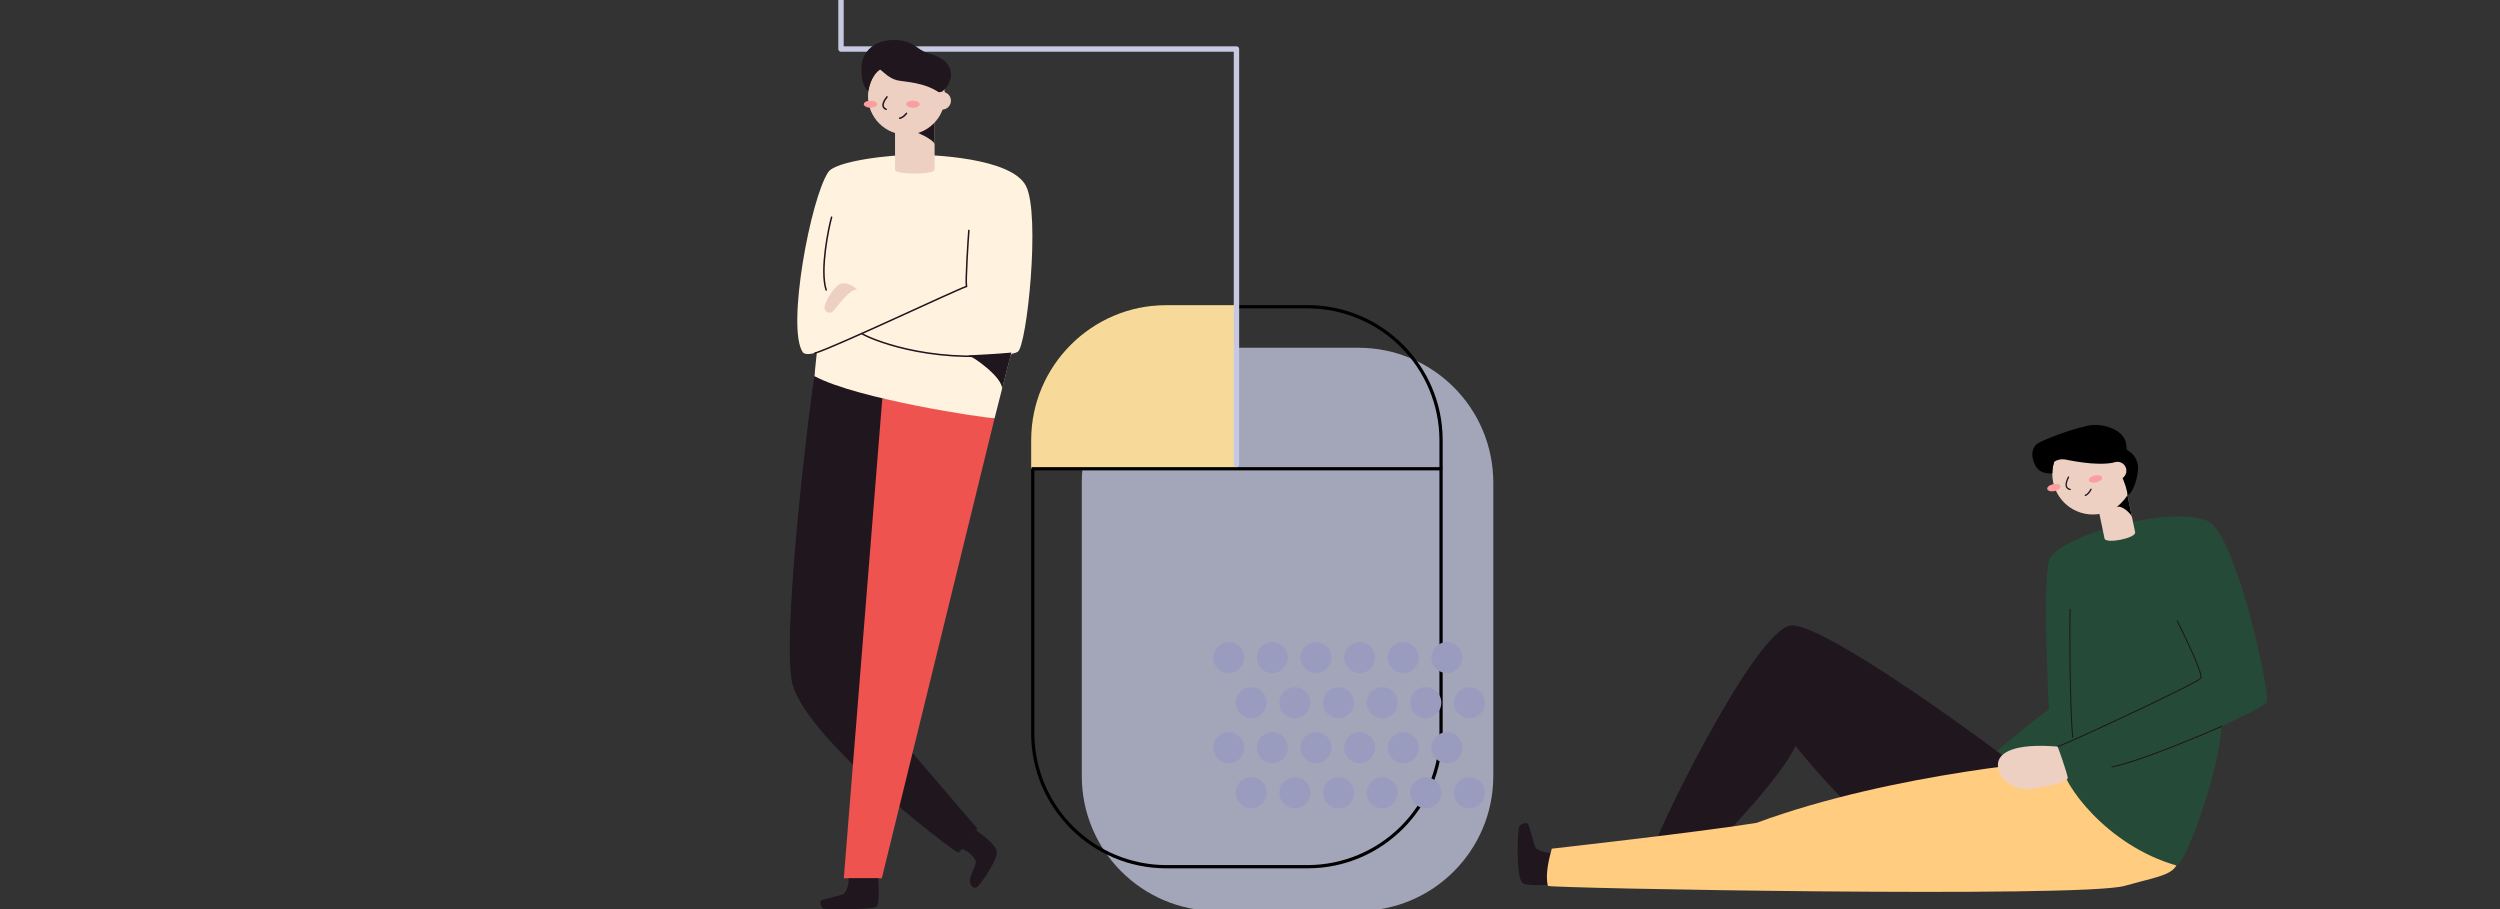 <svg width="440" height="160" viewBox="0 0 440 160" fill="none" xmlns="http://www.w3.org/2000/svg">
<rect x="0" y="0" width="440" height="160" fill="#333333" stroke="none"/>
<g clip-path="url(#clip0_8997_281111)">
<g opacity="0.76">
<path d="M239.079 61.205H214.135C201.022 61.205 190.393 71.835 190.393 84.947V136.583C190.393 149.696 201.022 160.325 214.135 160.325H239.079C252.191 160.325 262.821 149.696 262.821 136.583V84.947C262.821 71.835 252.191 61.205 239.079 61.205Z" fill="#C7C9E3"/>
</g>
<path d="M230.167 54.272C236.307 54.291 242.189 56.739 246.531 61.081C250.873 65.422 253.32 71.305 253.34 77.445V129.081C253.32 135.221 250.873 141.104 246.531 145.446C242.189 149.787 236.307 152.235 230.167 152.255H205.222C199.083 152.235 193.2 149.787 188.858 145.446C184.516 141.104 182.069 135.221 182.049 129.081V77.445C182.069 71.305 184.516 65.422 188.858 61.081C193.2 56.739 199.083 54.291 205.222 54.272H230.167ZM230.167 53.703H205.222C192.165 53.703 181.48 64.387 181.48 77.445V129.081C181.48 142.139 192.165 152.823 205.222 152.823H230.167C243.225 152.823 253.909 142.139 253.909 129.081V77.445C253.909 64.387 243.225 53.703 230.167 53.703Z" fill="black"/>
<path d="M217.695 53.703H205.222C192.165 53.703 181.48 64.387 181.48 77.445V82.481H217.695V53.703Z" fill="#F7D999"/>
<path d="M181.559 82.502H253.831" stroke="black" stroke-width="0.569" stroke-miterlimit="10"/>
<path d="M217.617 81.743V8.63H148.016V-20" stroke="#C7C9E3" stroke-width="0.948" stroke-linecap="round" stroke-linejoin="round"/>
<path d="M216.254 118.467C217.76 118.467 218.98 117.246 218.98 115.74C218.98 114.234 217.76 113.014 216.254 113.014C214.748 113.014 213.527 114.234 213.527 115.74C213.527 117.246 214.748 118.467 216.254 118.467Z" fill="#999CBF"/>
<path d="M223.934 118.467C225.439 118.467 226.66 117.246 226.66 115.74C226.66 114.234 225.439 113.014 223.934 113.014C222.428 113.014 221.207 114.234 221.207 115.74C221.207 117.246 222.428 118.467 223.934 118.467Z" fill="#999CBF"/>
<path d="M231.617 118.467C233.123 118.467 234.344 117.246 234.344 115.74C234.344 114.234 233.123 113.014 231.617 113.014C230.111 113.014 228.891 114.234 228.891 115.74C228.891 117.246 230.111 118.467 231.617 118.467Z" fill="#999CBF"/>
<path d="M239.297 118.467C240.803 118.467 242.023 117.246 242.023 115.74C242.023 114.234 240.803 113.014 239.297 113.014C237.791 113.014 236.57 114.234 236.57 115.74C236.57 117.246 237.791 118.467 239.297 118.467Z" fill="#999CBF"/>
<path d="M246.98 118.467C248.486 118.467 249.707 117.246 249.707 115.74C249.707 114.234 248.486 113.014 246.98 113.014C245.475 113.014 244.254 114.234 244.254 115.74C244.254 117.246 245.475 118.467 246.98 118.467Z" fill="#999CBF"/>
<path d="M254.66 118.467C256.166 118.467 257.387 117.246 257.387 115.74C257.387 114.234 256.166 113.014 254.66 113.014C253.154 113.014 251.934 114.234 251.934 115.74C251.934 117.246 253.154 118.467 254.66 118.467Z" fill="#999CBF"/>
<path d="M216.254 134.326C217.76 134.326 218.98 133.105 218.98 131.6C218.98 130.094 217.76 128.873 216.254 128.873C214.748 128.873 213.527 130.094 213.527 131.6C213.527 133.105 214.748 134.326 216.254 134.326Z" fill="#999CBF"/>
<path d="M223.934 134.326C225.439 134.326 226.66 133.105 226.66 131.6C226.66 130.094 225.439 128.873 223.934 128.873C222.428 128.873 221.207 130.094 221.207 131.6C221.207 133.105 222.428 134.326 223.934 134.326Z" fill="#999CBF"/>
<path d="M231.617 134.326C233.123 134.326 234.344 133.105 234.344 131.6C234.344 130.094 233.123 128.873 231.617 128.873C230.111 128.873 228.891 130.094 228.891 131.6C228.891 133.105 230.111 134.326 231.617 134.326Z" fill="#999CBF"/>
<path d="M239.297 134.326C240.803 134.326 242.023 133.105 242.023 131.6C242.023 130.094 240.803 128.873 239.297 128.873C237.791 128.873 236.57 130.094 236.57 131.6C236.57 133.105 237.791 134.326 239.297 134.326Z" fill="#999CBF"/>
<path d="M246.98 134.326C248.486 134.326 249.707 133.105 249.707 131.6C249.707 130.094 248.486 128.873 246.98 128.873C245.475 128.873 244.254 130.094 244.254 131.6C244.254 133.105 245.475 134.326 246.98 134.326Z" fill="#999CBF"/>
<path d="M254.66 134.326C256.166 134.326 257.387 133.105 257.387 131.6C257.387 130.094 256.166 128.873 254.66 128.873C253.154 128.873 251.934 130.094 251.934 131.6C251.934 133.105 253.154 134.326 254.66 134.326Z" fill="#999CBF"/>
<path d="M220.219 126.396C221.724 126.396 222.945 125.176 222.945 123.67C222.945 122.164 221.724 120.943 220.219 120.943C218.713 120.943 217.492 122.164 217.492 123.67C217.492 125.176 218.713 126.396 220.219 126.396Z" fill="#999CBF"/>
<path d="M227.898 126.396C229.404 126.396 230.625 125.176 230.625 123.67C230.625 122.164 229.404 120.943 227.898 120.943C226.393 120.943 225.172 122.164 225.172 123.67C225.172 125.176 226.393 126.396 227.898 126.396Z" fill="#999CBF"/>
<path d="M235.582 126.396C237.088 126.396 238.308 125.176 238.308 123.67C238.308 122.164 237.088 120.943 235.582 120.943C234.076 120.943 232.855 122.164 232.855 123.67C232.855 125.176 234.076 126.396 235.582 126.396Z" fill="#999CBF"/>
<path d="M243.262 126.396C244.767 126.396 245.988 125.176 245.988 123.67C245.988 122.164 244.767 120.943 243.262 120.943C241.756 120.943 240.535 122.164 240.535 123.67C240.535 125.176 241.756 126.396 243.262 126.396Z" fill="#999CBF"/>
<path d="M250.945 126.396C252.451 126.396 253.672 125.176 253.672 123.67C253.672 122.164 252.451 120.943 250.945 120.943C249.439 120.943 248.219 122.164 248.219 123.67C248.219 125.176 249.439 126.396 250.945 126.396Z" fill="#999CBF"/>
<path d="M258.625 126.396C260.131 126.396 261.351 125.176 261.351 123.67C261.351 122.164 260.131 120.943 258.625 120.943C257.119 120.943 255.898 122.164 255.898 123.67C255.898 125.176 257.119 126.396 258.625 126.396Z" fill="#999CBF"/>
<path d="M220.219 142.256C221.724 142.256 222.945 141.035 222.945 139.529C222.945 138.023 221.724 136.803 220.219 136.803C218.713 136.803 217.492 138.023 217.492 139.529C217.492 141.035 218.713 142.256 220.219 142.256Z" fill="#999CBF"/>
<path d="M227.898 142.256C229.404 142.256 230.625 141.035 230.625 139.529C230.625 138.023 229.404 136.803 227.898 136.803C226.393 136.803 225.172 138.023 225.172 139.529C225.172 141.035 226.393 142.256 227.898 142.256Z" fill="#999CBF"/>
<path d="M235.582 142.256C237.088 142.256 238.308 141.035 238.308 139.529C238.308 138.023 237.088 136.803 235.582 136.803C234.076 136.803 232.855 138.023 232.855 139.529C232.855 141.035 234.076 142.256 235.582 142.256Z" fill="#999CBF"/>
<path d="M243.262 142.256C244.767 142.256 245.988 141.035 245.988 139.529C245.988 138.023 244.767 136.803 243.262 136.803C241.756 136.803 240.535 138.023 240.535 139.529C240.535 141.035 241.756 142.256 243.262 142.256Z" fill="#999CBF"/>
<path d="M250.945 142.256C252.451 142.256 253.672 141.035 253.672 139.529C253.672 138.023 252.451 136.803 250.945 136.803C249.439 136.803 248.219 138.023 248.219 139.529C248.219 141.035 249.439 142.256 250.945 142.256Z" fill="#999CBF"/>
<path d="M258.625 142.256C260.131 142.256 261.351 141.035 261.351 139.529C261.351 138.023 260.131 136.803 258.625 136.803C257.119 136.803 255.898 138.023 255.898 139.529C255.898 141.035 257.119 142.256 258.625 142.256Z" fill="#999CBF"/>
<path d="M143.36 66.217C142.675 69.486 137.698 110.032 139.325 119.716C140.953 129.401 167.49 149.693 168.652 150.048C170.006 149.054 171.999 145.796 171.999 145.796C171.999 145.796 152.541 123.24 152.17 122.335C151.799 121.431 156.433 69.196 156.433 69.196L143.36 66.217Z" fill="#1F161E"/>
<path d="M175.052 73.597L155.198 154.573H148.512L155.288 70.098L175.052 73.597Z" fill="#EF5350"/>
<path d="M160.95 27.232C163.691 27.232 177.987 27.695 180.571 32.727C183.155 37.759 180.72 61.017 179.114 61.919C178.247 62.403 178.012 61.932 177.76 62.918C177.508 63.904 175.052 73.596 175.052 73.596C173.492 73.639 150.749 70.214 143.366 66.208C143.41 65.095 143.767 62.2 143.767 61.978C142.787 62.379 141.601 62.463 141.276 61.978C138.394 57.615 142.689 34.869 145.771 30.293C147.082 28.329 156.552 27.246 160.95 27.232Z" fill="#FFF3E0"/>
<path d="M170.363 62.547C171.035 62.547 176.817 66.609 176.321 68.605C176.727 67.002 178.006 62.049 178.006 62.049C177.456 62.154 170.856 62.555 170.363 62.547Z" fill="#1F161E"/>
<path d="M164.49 29.886C164.49 30.769 157.527 30.769 157.527 29.886V20.949H164.49V29.886Z" fill="#EED0C3"/>
<path d="M160.496 23.064C161.038 23.064 164.491 24.592 164.491 25.442V20.949C163.629 20.949 160.496 23.064 160.496 23.064Z" fill="#1F161E"/>
<path d="M159.541 23.718C163.281 23.718 166.314 20.686 166.314 16.945C166.314 13.204 163.281 10.172 159.541 10.172C155.8 10.172 152.768 13.204 152.768 16.945C152.768 20.686 155.8 23.718 159.541 23.718Z" fill="#EED0C3"/>
<path d="M157.249 7.043C153.772 7.043 151.605 9.226 151.605 12.023C151.605 14.35 152.169 15.666 152.832 15.999C153.252 13.74 154.165 12.695 154.92 12.245C155.508 12.695 156.513 13.784 157.856 14.119C159.199 14.455 162.695 14.39 165.52 16.443C166.443 15.604 167.364 14.512 167.364 13.226C167.364 11.939 166.796 10.325 163.451 9.394C161.241 8.779 160.932 7.043 157.249 7.043Z" fill="#1F161E"/>
<path d="M153.214 18.956C153.869 18.956 154.4 18.679 154.4 18.338C154.4 17.997 153.869 17.721 153.214 17.721C152.558 17.721 152.027 17.997 152.027 18.338C152.027 18.679 152.558 18.956 153.214 18.956Z" fill="#FA9E9F"/>
<path d="M160.674 18.956C161.33 18.956 161.861 18.679 161.861 18.338C161.861 17.997 161.33 17.721 160.674 17.721C160.019 17.721 159.488 17.997 159.488 18.338C159.488 18.679 160.019 18.956 160.674 18.956Z" fill="#FA9E9F"/>
<path d="M156.111 17.057C155.889 17.373 154.757 18.703 155.951 19.239" stroke="#1F161E" stroke-width="0.271" stroke-miterlimit="10" stroke-linecap="round"/>
<path d="M158.342 20.795C158.699 20.795 159.249 20.351 159.539 19.953" stroke="#1F161E" stroke-width="0.271" stroke-miterlimit="10" stroke-linecap="round"/>
<path d="M165.802 19.289C166.666 19.289 167.367 18.588 167.367 17.724C167.367 16.859 166.666 16.158 165.802 16.158C164.937 16.158 164.236 16.859 164.236 17.724C164.236 18.588 164.937 19.289 165.802 19.289Z" fill="#EED0C3"/>
<path d="M170.519 40.559C170.397 42.053 169.92 49.441 170.099 50.414C167.827 51.204 147.023 61.07 143.424 62.154" stroke="#1F161E" stroke-width="0.271" stroke-miterlimit="10" stroke-linecap="round"/>
<path d="M146.359 38.227C145.88 39.9 144.266 47.497 145.4 51.025" stroke="#1F161E" stroke-width="0.271" stroke-miterlimit="10" stroke-linecap="round"/>
<path d="M151.668 58.697C152.751 59.458 163.134 64.054 177.49 62.321" stroke="#1F161E" stroke-width="0.271" stroke-miterlimit="10" stroke-linecap="round"/>
<path d="M150.675 51.027C151.371 51.138 149.102 49.326 147.815 50C146.529 50.675 144.796 53.727 145.15 54.434C145.198 54.562 145.274 54.678 145.373 54.773C145.471 54.868 145.59 54.94 145.72 54.983C145.85 55.026 145.988 55.039 146.123 55.022C146.259 55.005 146.389 54.958 146.504 54.883C146.854 54.658 149.462 50.832 150.675 51.027Z" fill="#EED0C3"/>
<path d="M171.777 146.129C172.148 146.4 175.438 148.626 175.465 150.029C175.492 151.431 172.399 156.081 171.777 156.214C171.154 156.347 170.71 155.821 170.71 154.882C170.71 153.942 171.885 152.295 171.728 151.564C171.571 150.833 170.051 149.495 169.271 149.471" fill="#1F161E"/>
<path d="M154.563 154.572C154.563 155.217 154.937 159.263 154.189 159.639C153.442 160.016 145.193 160.238 144.819 159.864C144.445 159.49 144.218 158.702 144.548 158.477C144.879 158.253 148.069 157.614 148.502 157.316C148.936 157.018 149.534 155.42 149.315 154.572" fill="#1F161E"/>
<g clip-path="url(#clip1_8997_281111)">
<path d="M273.459 155.687C272.773 155.704 268.694 156.01 267.994 155.44C266.725 154.411 267.068 145.768 267.459 145.353C267.85 144.938 268.69 144.667 268.944 145.027C269.198 145.388 269.974 148.801 270.317 149.251C270.66 149.7 272.375 150.304 273.295 150.033" fill="#1F161E"/>
<path d="M354.973 134.985C354.029 133.87 321.738 109.939 315.373 110.063C309.009 110.186 290.386 148.832 290.739 150.133C291.093 151.433 300.95 149.299 302.356 148.115C303.763 146.932 313.593 136.529 316.035 131.269C316.996 132.662 324.908 141.83 327.272 143.308C329.636 144.787 354.973 134.985 354.973 134.985Z" fill="#1F161E"/>
<path d="M272.428 155.918C272.963 156.343 366.202 158.059 373.907 155.918C381.613 153.777 383.648 153.99 383.541 149.495C383.435 145.001 368.445 133.545 366.521 133.545C363.57 133.545 333.213 135.947 309.139 144.829C299.532 146.401 273.114 149.365 273.114 149.365C272.682 150.936 271.906 153.832 272.428 155.918Z" fill="#FFCC80"/>
<path d="M388.557 91.698C393.583 93.925 399.766 122.7 398.925 123.643C398.084 124.587 390.958 127.832 390.958 127.832C390.821 134.838 384.886 151.609 383.105 152.339C370.589 148.778 362.89 137.679 362.89 134.639C362.89 131.599 353.359 133.929 352.625 133.082C352.283 132.73 351.894 132.428 351.469 132.183C351.469 132.183 356.615 127.723 360.64 124.827C360.499 123.588 359.422 100.378 360.811 98.196C363.576 93.87 382.292 88.922 388.557 91.698Z" fill="#254B38"/>
<path d="M391.003 127.826C389.631 128.475 377.166 133.847 371.711 134.986" stroke="#1F161E" stroke-width="0.189" stroke-miterlimit="10" stroke-linecap="round"/>
<path d="M383.189 109.264C383.837 110.636 387.827 118.544 387.34 119.357C386.853 120.171 364.134 130.755 362.137 131.4" stroke="#1F161E" stroke-width="0.189" stroke-miterlimit="10" stroke-linecap="round"/>
<path d="M364.346 107.23C364.219 110.16 364.302 124.488 364.789 129.778" stroke="#1F161E" stroke-width="0.189" stroke-miterlimit="10" stroke-linecap="round"/>
<path d="M362.138 131.4C362.344 131.829 363.778 135.97 363.929 136.869C364.08 137.768 358.213 138.955 356.168 138.855C354.123 138.756 351.629 136.858 351.629 134.615C351.629 132.371 354.7 130.782 362.138 131.4Z" fill="#EED0C3"/>
<path d="M370.401 94.79C370.607 95.768 376 94.718 375.784 93.668L374.419 87.143L369.039 88.264L370.401 94.79Z" fill="#EED0C3"/>
<path d="M375.234 91.031C375.114 90.451 373.364 88.725 372.41 89.275C373.58 88.564 373.889 86.911 374.421 87.127L375.234 91.031Z" fill="black"/>
<path d="M368.343 90.549C372.286 90.549 375.483 87.352 375.483 83.409C375.483 79.466 372.286 76.269 368.343 76.269C364.4 76.269 361.203 79.466 361.203 83.409C361.203 87.352 364.4 90.549 368.343 90.549Z" fill="#EED0C3"/>
<path d="M361.607 86.431C362.25 86.297 362.715 85.916 362.645 85.58C362.575 85.245 361.997 85.081 361.353 85.216C360.709 85.35 360.244 85.731 360.314 86.067C360.384 86.403 360.963 86.566 361.607 86.431Z" fill="#FA9E9F"/>
<path d="M368.935 84.9C369.578 84.766 370.043 84.385 369.973 84.049C369.903 83.713 369.325 83.55 368.681 83.684C368.037 83.819 367.572 84.2 367.643 84.536C367.713 84.871 368.291 85.035 368.935 84.9Z" fill="#FA9E9F"/>
<path d="M364.057 83.969C363.906 84.312 363.059 85.863 364.349 86.144" stroke="#1F161E" stroke-width="0.237" stroke-miterlimit="10" stroke-linecap="round"/>
<path d="M367.016 87.179C367.359 87.097 367.815 86.558 368.021 86.106" stroke="#1F161E" stroke-width="0.237" stroke-miterlimit="10" stroke-linecap="round"/>
<path d="M374.175 77.94C373.667 75.514 369.907 74.413 367.553 74.903C363.807 75.686 359.432 77.552 358.732 77.991C357.562 78.698 357.641 80.084 357.737 80.537C358.132 82.424 359.065 83.453 361.206 83.32C361.209 82.619 361.325 81.924 361.549 81.261C362.083 80.917 362.721 80.773 363.35 80.853C363.916 80.928 368.788 82.091 372.068 81.405C372.634 81.927 374.381 85.484 374.429 87.131C375.4 86.984 376.518 83.488 376.264 81.831C376.169 81.266 375.942 80.731 375.602 80.27C375.263 79.809 374.82 79.434 374.309 79.175C374.261 78.818 374.213 78.132 374.175 77.94Z" fill="black"/>
<path d="M372.673 84.422C373.541 84.422 374.244 83.719 374.244 82.851C374.244 81.983 373.541 81.279 372.673 81.279C371.805 81.279 371.102 81.983 371.102 82.851C371.102 83.719 371.805 84.422 372.673 84.422Z" fill="#EED0C3"/>
</g>
</g>
<defs>
<clipPath id="clip0_8997_281111">
<rect width="440" height="160" fill="white"/>
</clipPath>
<clipPath id="clip1_8997_281111">
<rect width="131.898" height="82.18" fill="white" transform="translate(267.102 74.789)"/>
</clipPath>
</defs>
</svg>
